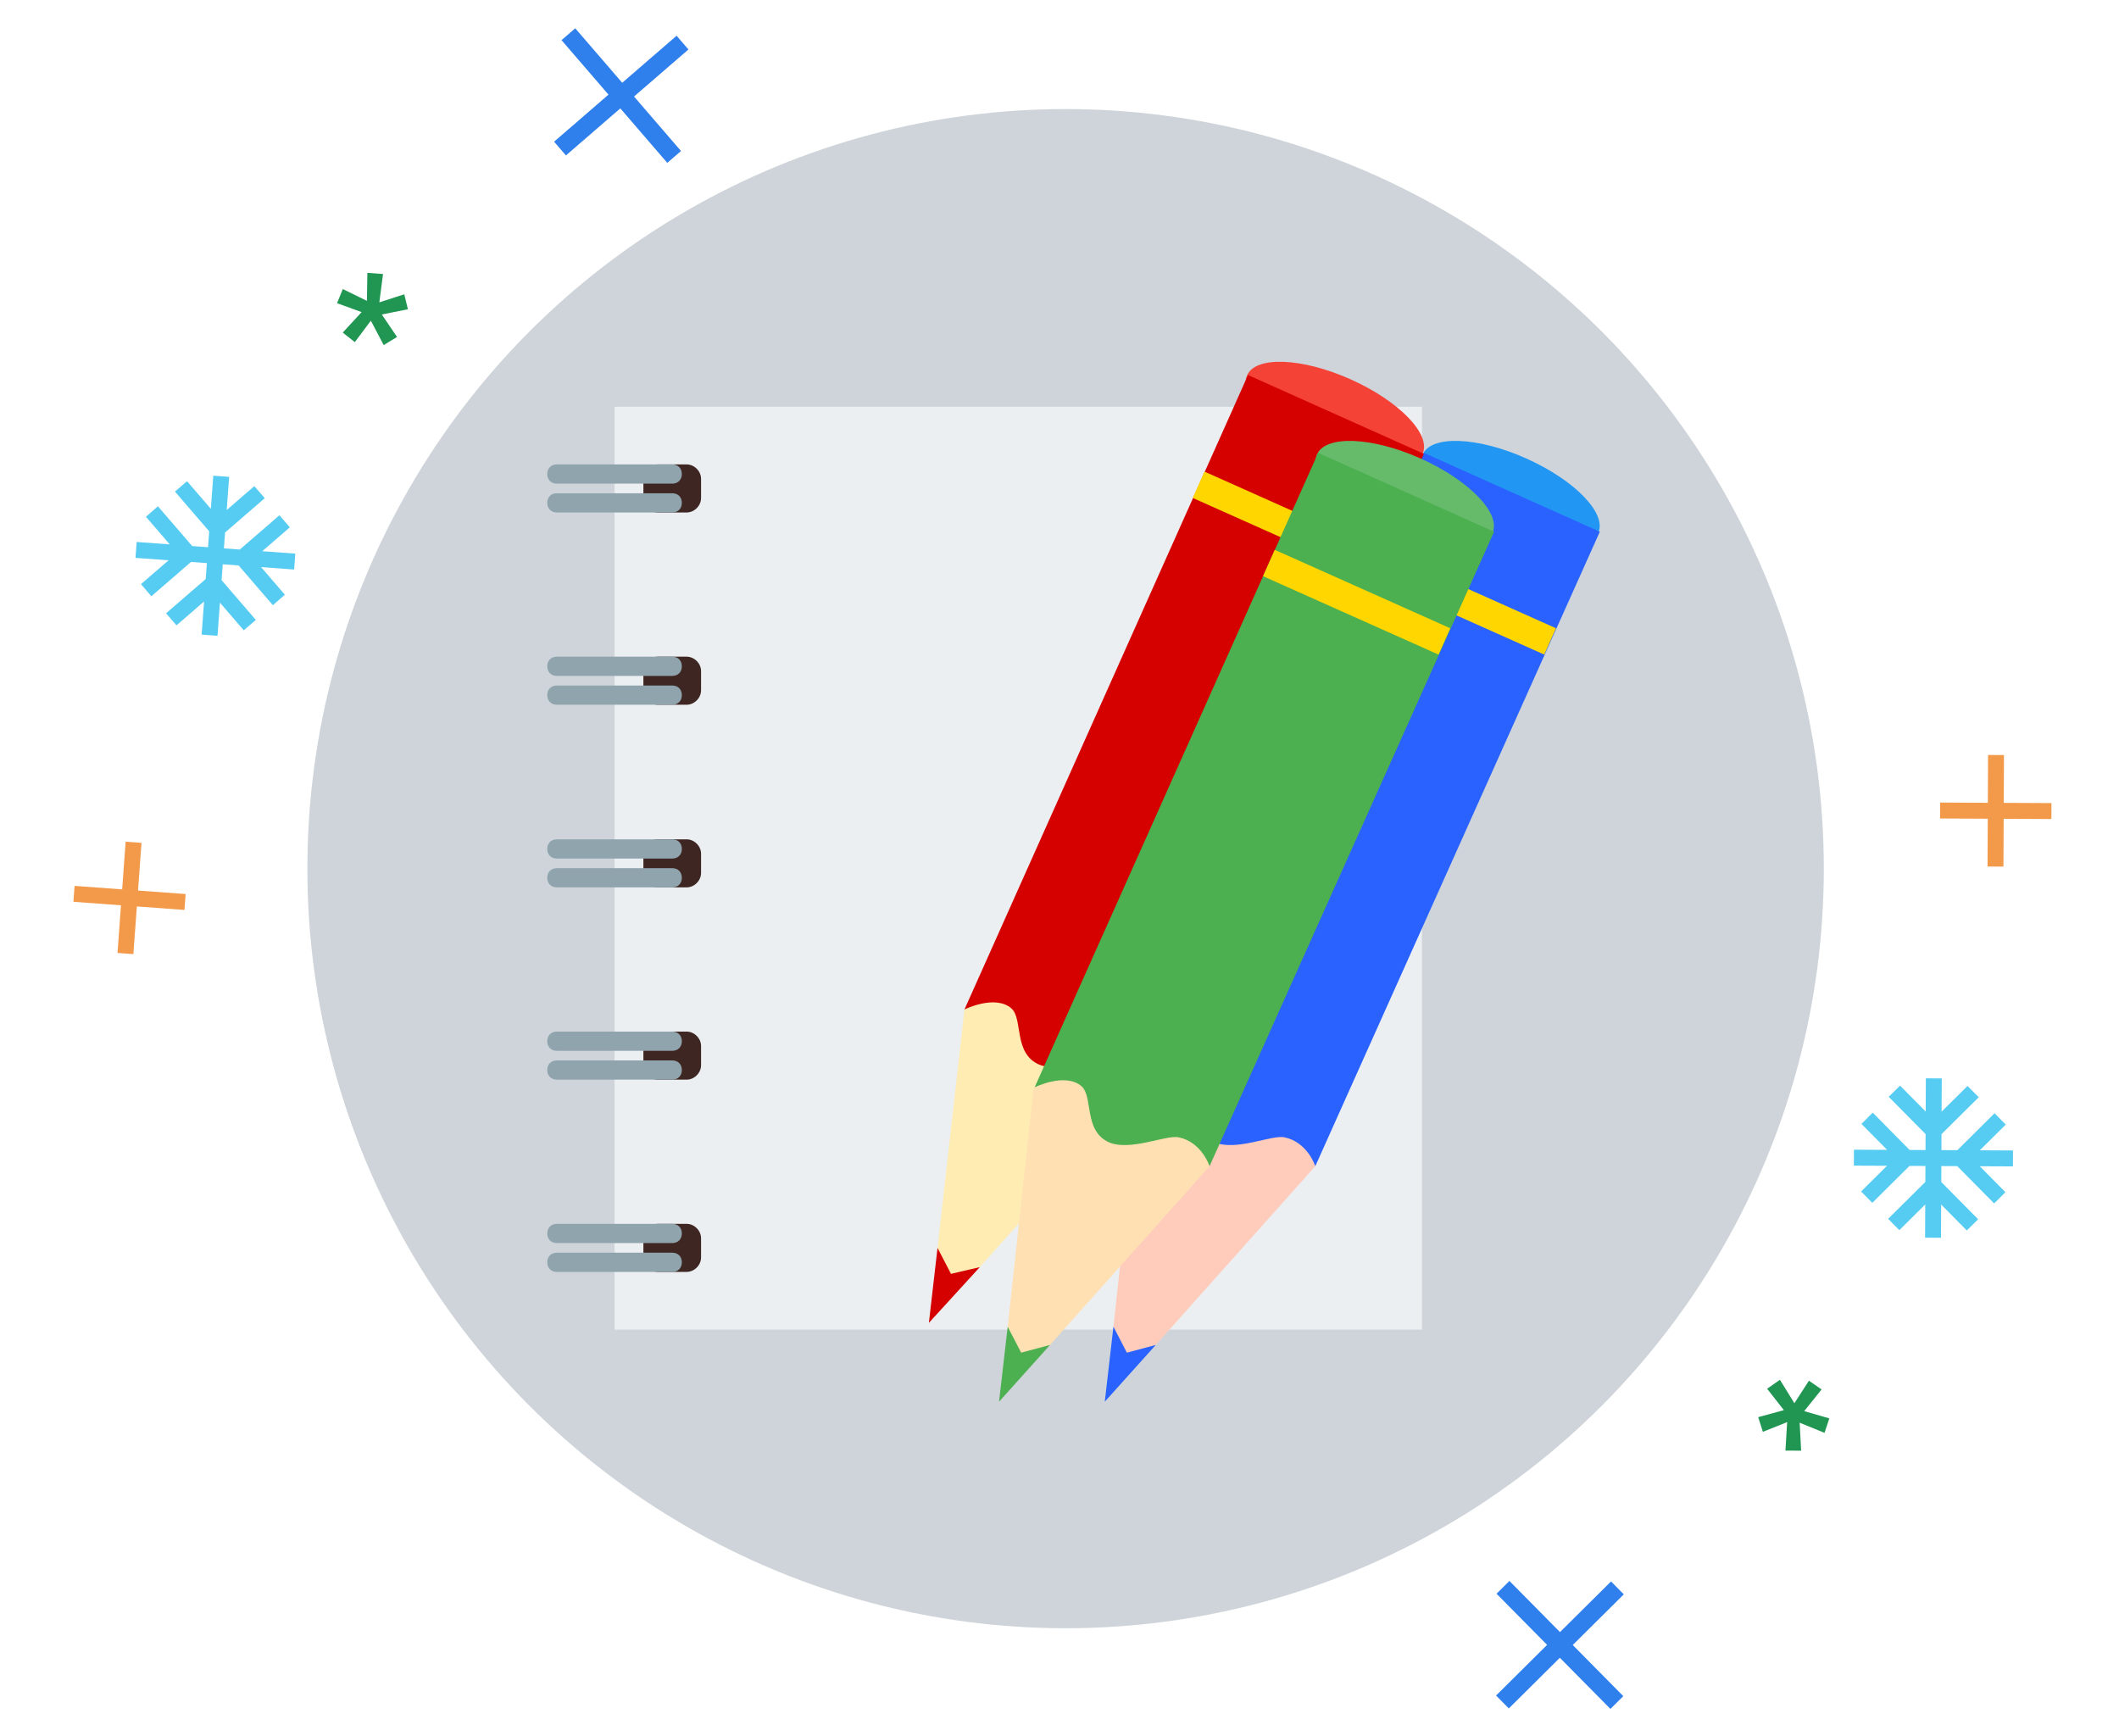 <svg width="310" height="254" viewBox="0 0 310 254" fill="none" xmlns="http://www.w3.org/2000/svg">
<g filter="url(#filter0_d)">
<path d="M52.9 41.659L49.307 40.349L50.151 38.284L53.679 40.012L53.744 35.916L56.035 36.084L55.496 40.228L59.143 39.051L59.676 41.24L55.859 42.005L58.086 45.295L56.131 46.479L54.254 42.91L51.909 46.051L50.143 44.652L52.9 41.659Z" fill="#219653"/>
<path d="M43.202 76.989L38.363 76.633L42.398 73.143L40.883 71.372L35.079 76.391L32.758 76.221L32.928 73.896L38.733 68.876L37.205 67.116L33.169 70.606L33.524 65.759L31.203 65.588L30.848 70.436L27.365 66.393L25.597 67.911L30.607 73.725L30.437 76.05L28.116 75.879L23.105 70.065L21.348 71.595L24.832 75.638L19.993 75.282L19.823 77.607L24.662 77.963L20.626 81.453L22.142 83.224L27.946 78.204L30.267 78.375L30.096 80.7L24.292 85.719L25.82 87.48L29.855 83.99L29.5 88.837L31.821 89.008L32.176 84.16L35.66 88.203L37.428 86.685L32.417 80.871L32.588 78.546L34.908 78.716L39.919 84.531L41.676 83L38.192 78.958L43.031 79.314L43.202 76.989Z" fill="#56CCF2"/>
<path d="M26.985 129.111L20.022 128.599L19.511 135.574L17.19 135.403L17.701 128.429L10.739 127.917L10.909 125.592L17.872 126.104L18.383 119.129L20.703 119.3L20.193 126.274L27.155 126.786L26.985 129.111Z" fill="#F2994A"/>
<path d="M100.716 3.238L98.983 1.228L91.026 8.109L84.156 0.137L82.149 1.873L89.019 9.845L81.061 16.726L82.794 18.737L90.751 11.855L97.621 19.827L99.628 18.091L92.758 10.12L100.716 3.238Z" fill="#2F80ED"/>
<path d="M263.947 202.427L267.621 203.488L266.92 205.605L263.282 204.123L263.497 208.214L261.2 208.203L261.454 204.032L257.897 205.456L257.216 203.309L260.971 202.284L258.525 199.155L260.394 197.84L262.511 201.272L264.636 197.977L266.493 199.252L263.947 202.427Z" fill="#219653"/>
<path d="M271.211 166.515L276.062 166.538L272.274 170.296L273.907 171.959L279.355 166.554L281.682 166.565L281.671 168.896L276.223 174.302L277.867 175.953L281.655 172.195L281.632 177.055L283.959 177.067L283.982 172.206L287.734 176.001L289.394 174.365L283.998 168.908L284.009 166.577L286.336 166.588L291.732 172.046L293.381 170.398L289.629 166.604L294.481 166.627L294.492 164.296L289.64 164.273L293.428 160.514L291.796 158.851L286.348 164.257L284.021 164.245L284.032 161.914L289.48 156.509L287.836 154.858L284.048 158.616L284.071 153.755L281.744 153.744L281.721 158.605L277.969 154.81L276.309 156.445L281.705 161.903L281.694 164.234L279.366 164.223L273.971 158.765L272.322 160.413L276.074 164.207L271.222 164.184L271.211 166.515Z" fill="#56CCF2"/>
<path d="M283.831 113.402L290.812 113.435L290.846 106.442L293.173 106.453L293.14 113.447L300.121 113.48L300.11 115.811L293.128 115.778L293.095 122.771L290.768 122.76L290.801 115.766L283.82 115.733L283.831 113.402Z" fill="#F2994A"/>
<path d="M218.866 244.032L220.732 245.919L228.201 238.509L235.598 245.991L237.482 244.122L230.085 236.64L237.554 229.229L235.688 227.342L228.219 234.752L220.821 227.27L218.937 229.139L226.335 236.622L218.866 244.032Z" fill="#2F80ED"/>
<ellipse cx="155.891" cy="123.071" rx="110.924" ry="111.118" fill="#CED4D9"/>
<path d="M89.906 55.5V190.5H208.031V55.5H89.906Z" fill="#ECEFF1"/>
<path d="M102.562 177.141V179.953C102.562 181.078 101.578 182.062 100.453 182.062H96.234C95.109 182.062 94.125 181.078 94.125 179.953V177.141C94.125 176.016 95.109 175.031 96.234 175.031H100.453C101.578 175.031 102.562 176.016 102.562 177.141ZM102.562 149.016V151.828C102.562 152.953 101.578 153.938 100.453 153.938H96.234C95.109 153.938 94.125 152.953 94.125 151.828V149.016C94.125 147.891 95.109 146.906 96.234 146.906H100.453C101.578 146.906 102.562 147.891 102.562 149.016ZM100.453 118.781H96.234C95.109 118.781 94.125 119.766 94.125 120.891V123.703C94.125 124.828 95.109 125.812 96.234 125.812H100.453C101.578 125.812 102.562 124.828 102.562 123.703V120.891C102.562 119.766 101.578 118.781 100.453 118.781ZM100.453 92.062H96.234C95.109 92.062 94.125 93.047 94.125 94.172V96.984C94.125 98.109 95.109 99.094 96.234 99.094H100.453C101.578 99.094 102.562 98.109 102.562 96.984V94.172C102.562 93.047 101.578 92.062 100.453 92.062ZM100.453 63.938H96.234C95.109 63.938 94.125 64.922 94.125 66.047V68.859C94.125 69.984 95.109 70.969 96.234 70.969H100.453C101.578 70.969 102.562 69.984 102.562 68.859V66.047C102.562 64.922 101.578 63.938 100.453 63.938Z" fill="#3E2723"/>
<path d="M99.75 152.531C99.75 153.375 99.188 153.938 98.344 153.938H81.469C80.625 153.938 80.062 153.375 80.062 152.531C80.062 151.687 80.625 151.125 81.469 151.125H98.344C99.188 151.125 99.75 151.687 99.75 152.531Z" fill="#90A4AE"/>
<path d="M99.75 148.312C99.75 149.156 99.188 149.719 98.344 149.719H81.469C80.625 149.719 80.062 149.156 80.062 148.312C80.062 147.469 80.625 146.906 81.469 146.906H98.344C99.188 146.906 99.75 147.469 99.75 148.312Z" fill="#90A4AE"/>
<path d="M99.75 97.688C99.75 98.531 99.188 99.094 98.344 99.094H81.469C80.625 99.094 80.062 98.531 80.062 97.688C80.062 96.844 80.625 96.281 81.469 96.281H98.344C99.188 96.281 99.75 96.844 99.75 97.688Z" fill="#90A4AE"/>
<path d="M99.75 93.469C99.75 94.312 99.188 94.875 98.344 94.875H81.469C80.625 94.875 80.062 94.312 80.062 93.469C80.062 92.625 80.625 92.062 81.469 92.062H98.344C99.188 92.062 99.75 92.625 99.75 93.469Z" fill="#90A4AE"/>
<path d="M99.75 124.406C99.75 125.25 99.188 125.812 98.344 125.812H81.469C80.625 125.812 80.062 125.25 80.062 124.406C80.062 123.562 80.625 123 81.469 123H98.344C99.188 123 99.75 123.562 99.75 124.406Z" fill="#90A4AE"/>
<path d="M99.75 120.188C99.75 121.031 99.188 121.594 98.344 121.594H81.469C80.625 121.594 80.062 121.031 80.062 120.188C80.062 119.344 80.625 118.781 81.469 118.781H98.344C99.188 118.781 99.75 119.344 99.75 120.188Z" fill="#90A4AE"/>
<path d="M99.75 69.562C99.75 70.406 99.188 70.969 98.344 70.969H81.469C80.625 70.969 80.062 70.406 80.062 69.562C80.062 68.719 80.625 68.156 81.469 68.156H98.344C99.188 68.156 99.75 68.719 99.75 69.562Z" fill="#90A4AE"/>
<path d="M99.75 65.344C99.75 66.188 99.188 66.75 98.344 66.75H81.469C80.625 66.75 80.062 66.188 80.062 65.344C80.062 64.5 80.625 63.938 81.469 63.938H98.344C99.188 63.938 99.75 64.5 99.75 65.344Z" fill="#90A4AE"/>
<path d="M99.75 180.656C99.75 181.5 99.188 182.062 98.344 182.062H81.469C80.625 182.062 80.062 181.5 80.062 180.656C80.062 179.812 80.625 179.25 81.469 179.25H98.344C99.188 179.25 99.75 179.812 99.75 180.656Z" fill="#90A4AE"/>
<path d="M99.75 176.438C99.75 177.281 99.188 177.844 98.344 177.844H81.469C80.625 177.844 80.062 177.281 80.062 176.438C80.062 175.594 80.625 175.031 81.469 175.031H98.344C99.188 175.031 99.75 175.594 99.75 176.438Z" fill="#90A4AE"/>
<path d="M161.625 201.049L162.891 190.08L169.078 192.752L161.625 201.049Z" fill="#2962FF"/>
<path d="M166.687 155.205L162.891 190.08L164.859 193.877L169.078 192.752L192.422 166.596L190.875 160.549L172.312 152.252L166.687 155.205Z" fill="#FFCCBC"/>
<path d="M233.823 73.935C235.09 71.099 230.37 66.231 223.279 63.062C216.188 59.893 209.412 59.624 208.145 62.46C206.877 65.296 211.598 70.165 218.689 73.333C225.78 76.502 232.556 76.771 233.823 73.935Z" fill="#2196F3"/>
<path d="M192.422 166.596C192.422 166.596 191.297 163.08 187.922 162.377C186.094 161.955 180.75 164.486 177.656 163.08C174 161.393 175.406 156.471 173.719 154.924C171.328 152.814 166.828 155.064 166.828 155.064L208.312 62.252L234.047 73.783L192.422 166.596Z" fill="#2962FF"/>
<path d="M201.961 76.431L200.24 80.283L225.918 91.758L227.639 87.906L201.961 76.431Z" fill="#FFD600"/>
<path d="M135.891 189.516L137.156 178.547L143.344 181.359L135.891 189.516Z" fill="#D50000"/>
<path d="M141.094 143.674L137.156 178.549L139.125 182.346L143.344 181.361L166.688 155.205L165.141 149.158L146.578 140.861L141.094 143.674Z" fill="#FFECB3"/>
<path d="M208.128 62.361C209.396 59.525 204.675 54.657 197.584 51.488C190.494 48.319 183.718 48.05 182.45 50.886C181.183 53.722 185.904 58.59 192.994 61.759C200.085 64.928 206.861 65.197 208.128 62.361Z" fill="#F44336"/>
<path d="M166.687 155.205C166.687 155.205 165.562 151.689 162.188 150.986C160.359 150.564 155.016 153.096 151.922 151.689C148.266 150.002 149.672 145.08 147.984 143.533C145.594 141.424 141.094 143.674 141.094 143.674L182.578 50.861L208.312 62.393L166.687 155.205Z" fill="#D50000"/>
<path d="M176.211 64.988L174.49 68.84L200.168 80.315L201.889 76.463L176.211 64.988Z" fill="#FFD600"/>
<path d="M146.156 201.049L147.422 190.08L153.609 192.752L146.156 201.049Z" fill="#4CAF50"/>
<path d="M151.219 155.205L147.422 190.08L149.391 193.877L153.609 192.752L176.953 166.596L175.406 160.549L156.844 152.252L151.219 155.205Z" fill="#FFE0B2"/>
<path d="M218.354 73.935C219.622 71.099 214.901 66.231 207.81 63.062C200.72 59.893 193.944 59.624 192.676 62.46C191.409 65.296 196.13 70.165 203.22 73.333C210.311 76.502 217.087 76.771 218.354 73.935Z" fill="#66BB6A"/>
<path d="M176.953 166.596C176.953 166.596 175.828 163.08 172.453 162.377C170.625 161.955 165.281 164.486 162.188 163.08C158.531 161.393 159.937 156.471 158.25 154.924C155.859 152.814 151.359 155.064 151.359 155.064L192.844 62.252L218.578 73.783L176.953 166.596Z" fill="#4CAF50"/>
<path d="M186.494 76.433L184.773 80.285L210.451 91.76L212.172 87.908L186.494 76.433Z" fill="#FFD600"/>
</g>
<defs>
<filter id="filter0_d" x="0" y="0" width="310" height="254" filterUnits="userSpaceOnUse" color-interpolation-filters="sRGB">
<feFlood flood-opacity="0" result="BackgroundImageFix"/>
<feColorMatrix in="SourceAlpha" type="matrix" values="0 0 0 0 0 0 0 0 0 0 0 0 0 0 0 0 0 0 127 0"/>
<feOffset dy="4"/>
<feGaussianBlur stdDeviation="2"/>
<feColorMatrix type="matrix" values="0 0 0 0 0 0 0 0 0 0 0 0 0 0 0 0 0 0 0.25 0"/>
<feBlend mode="normal" in2="BackgroundImageFix" result="effect1_dropShadow"/>
<feBlend mode="normal" in="SourceGraphic" in2="effect1_dropShadow" result="shape"/>
</filter>
</defs>
</svg>
